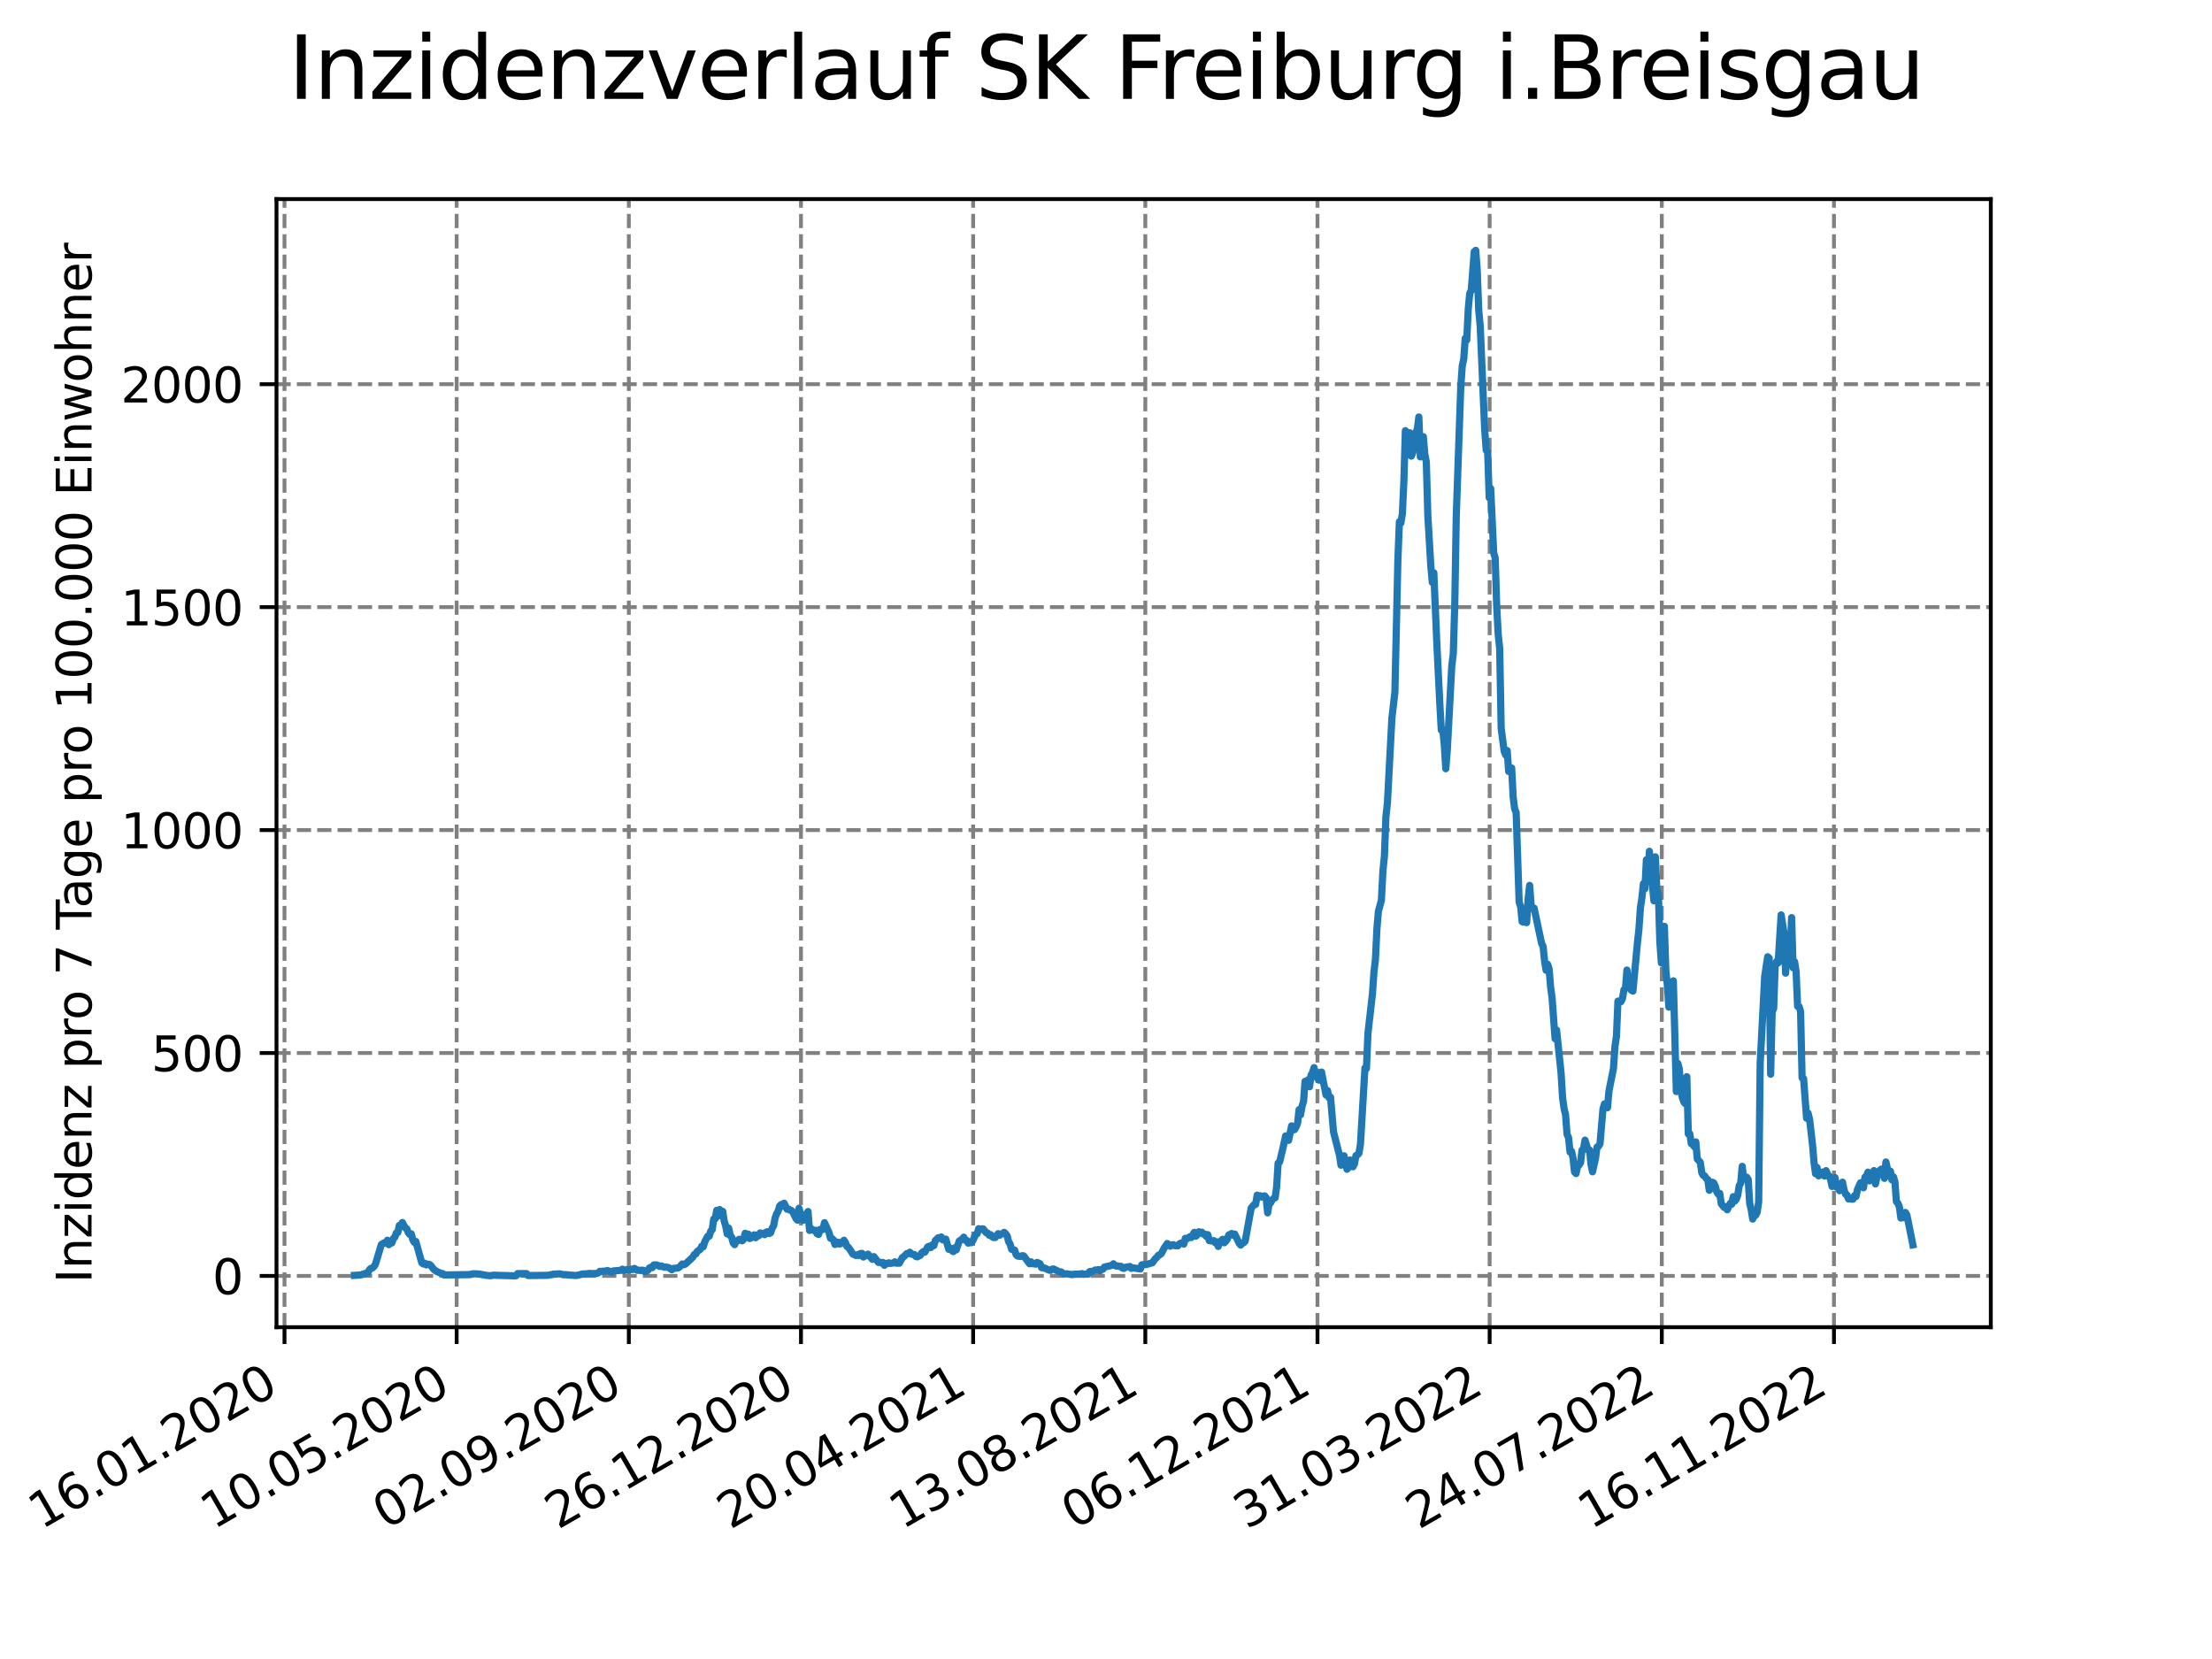 <?xml version="1.0" encoding="utf-8" standalone="no"?>
<!DOCTYPE svg PUBLIC "-//W3C//DTD SVG 1.1//EN"
  "http://www.w3.org/Graphics/SVG/1.1/DTD/svg11.dtd">
<svg xmlns:xlink="http://www.w3.org/1999/xlink" width="460.8pt" height="345.6pt" viewBox="0 0 460.8 345.6" xmlns="http://www.w3.org/2000/svg" version="1.1">
 <defs>
  <style type="text/css">*{stroke-linejoin: round; stroke-linecap: butt}</style>
 </defs>
 <g id="figure_1">
  <g id="patch_1">
   <path d="M 0 345.6 
L 460.8 345.6 
L 460.8 0 
L 0 0 
z
" style="fill: #ffffff"/>
  </g>
  <g id="axes_1">
   <g id="patch_2">
    <path d="M 57.6 276.48 
L 414.72 276.48 
L 414.72 41.472 
L 57.6 41.472 
z
" style="fill: #ffffff"/>
   </g>
   <g id="matplotlib.axis_1">
    <g id="xtick_1">
     <g id="line2d_1">
      <path d="M 59.266 276.48 
L 59.266 41.472 
" clip-path="url(#p985837715f)" style="fill: none; stroke-dasharray: 2.96,1.28; stroke-dashoffset: 0; stroke: #808080; stroke-width: 0.8"/>
     </g>
     <g id="line2d_2">
      <defs>
       <path id="mdbffb063f9" d="M 0 0 
L 0 3.5 
" style="stroke: #000000; stroke-width: 0.8"/>
      </defs>
      <g>
       <use xlink:href="#mdbffb063f9" x="59.266" y="276.48" style="stroke: #000000; stroke-width: 0.8"/>
      </g>
     </g>
     <g id="text_1">
      <!-- 16.01.2020 -->
      <g transform="translate(8.641 318.689) rotate(-30) scale(0.1 -0.1)">
       <defs>
        <path id="DejaVuSans-31" d="M 794 531 
L 1825 531 
L 1825 4091 
L 703 3866 
L 703 4441 
L 1819 4666 
L 2450 4666 
L 2450 531 
L 3481 531 
L 3481 0 
L 794 0 
L 794 531 
z
" transform="scale(0.016)"/>
        <path id="DejaVuSans-36" d="M 2113 2584 
Q 1688 2584 1439 2293 
Q 1191 2003 1191 1497 
Q 1191 994 1439 701 
Q 1688 409 2113 409 
Q 2538 409 2786 701 
Q 3034 994 3034 1497 
Q 3034 2003 2786 2293 
Q 2538 2584 2113 2584 
z
M 3366 4563 
L 3366 3988 
Q 3128 4100 2886 4159 
Q 2644 4219 2406 4219 
Q 1781 4219 1451 3797 
Q 1122 3375 1075 2522 
Q 1259 2794 1537 2939 
Q 1816 3084 2150 3084 
Q 2853 3084 3261 2657 
Q 3669 2231 3669 1497 
Q 3669 778 3244 343 
Q 2819 -91 2113 -91 
Q 1303 -91 875 529 
Q 447 1150 447 2328 
Q 447 3434 972 4092 
Q 1497 4750 2381 4750 
Q 2619 4750 2861 4703 
Q 3103 4656 3366 4563 
z
" transform="scale(0.016)"/>
        <path id="DejaVuSans-2e" d="M 684 794 
L 1344 794 
L 1344 0 
L 684 0 
L 684 794 
z
" transform="scale(0.016)"/>
        <path id="DejaVuSans-30" d="M 2034 4250 
Q 1547 4250 1301 3770 
Q 1056 3291 1056 2328 
Q 1056 1369 1301 889 
Q 1547 409 2034 409 
Q 2525 409 2770 889 
Q 3016 1369 3016 2328 
Q 3016 3291 2770 3770 
Q 2525 4250 2034 4250 
z
M 2034 4750 
Q 2819 4750 3233 4129 
Q 3647 3509 3647 2328 
Q 3647 1150 3233 529 
Q 2819 -91 2034 -91 
Q 1250 -91 836 529 
Q 422 1150 422 2328 
Q 422 3509 836 4129 
Q 1250 4750 2034 4750 
z
" transform="scale(0.016)"/>
        <path id="DejaVuSans-32" d="M 1228 531 
L 3431 531 
L 3431 0 
L 469 0 
L 469 531 
Q 828 903 1448 1529 
Q 2069 2156 2228 2338 
Q 2531 2678 2651 2914 
Q 2772 3150 2772 3378 
Q 2772 3750 2511 3984 
Q 2250 4219 1831 4219 
Q 1534 4219 1204 4116 
Q 875 4013 500 3803 
L 500 4441 
Q 881 4594 1212 4672 
Q 1544 4750 1819 4750 
Q 2544 4750 2975 4387 
Q 3406 4025 3406 3419 
Q 3406 3131 3298 2873 
Q 3191 2616 2906 2266 
Q 2828 2175 2409 1742 
Q 1991 1309 1228 531 
z
" transform="scale(0.016)"/>
       </defs>
       <use xlink:href="#DejaVuSans-31"/>
       <use xlink:href="#DejaVuSans-36" x="63.623"/>
       <use xlink:href="#DejaVuSans-2e" x="127.246"/>
       <use xlink:href="#DejaVuSans-30" x="159.033"/>
       <use xlink:href="#DejaVuSans-31" x="222.656"/>
       <use xlink:href="#DejaVuSans-2e" x="286.279"/>
       <use xlink:href="#DejaVuSans-32" x="318.066"/>
       <use xlink:href="#DejaVuSans-30" x="381.689"/>
       <use xlink:href="#DejaVuSans-32" x="445.312"/>
       <use xlink:href="#DejaVuSans-30" x="508.936"/>
      </g>
     </g>
    </g>
    <g id="xtick_2">
     <g id="line2d_3">
      <path d="M 95.131 276.48 
L 95.131 41.472 
" clip-path="url(#p985837715f)" style="fill: none; stroke-dasharray: 2.96,1.28; stroke-dashoffset: 0; stroke: #808080; stroke-width: 0.8"/>
     </g>
     <g id="line2d_4">
      <g>
       <use xlink:href="#mdbffb063f9" x="95.131" y="276.48" style="stroke: #000000; stroke-width: 0.8"/>
      </g>
     </g>
     <g id="text_2">
      <!-- 10.05.2020 -->
      <g transform="translate(44.505 318.689) rotate(-30) scale(0.1 -0.1)">
       <defs>
        <path id="DejaVuSans-35" d="M 691 4666 
L 3169 4666 
L 3169 4134 
L 1269 4134 
L 1269 2991 
Q 1406 3038 1543 3061 
Q 1681 3084 1819 3084 
Q 2600 3084 3056 2656 
Q 3513 2228 3513 1497 
Q 3513 744 3044 326 
Q 2575 -91 1722 -91 
Q 1428 -91 1123 -41 
Q 819 9 494 109 
L 494 744 
Q 775 591 1075 516 
Q 1375 441 1709 441 
Q 2250 441 2565 725 
Q 2881 1009 2881 1497 
Q 2881 1984 2565 2268 
Q 2250 2553 1709 2553 
Q 1456 2553 1204 2497 
Q 953 2441 691 2322 
L 691 4666 
z
" transform="scale(0.016)"/>
       </defs>
       <use xlink:href="#DejaVuSans-31"/>
       <use xlink:href="#DejaVuSans-30" x="63.623"/>
       <use xlink:href="#DejaVuSans-2e" x="127.246"/>
       <use xlink:href="#DejaVuSans-30" x="159.033"/>
       <use xlink:href="#DejaVuSans-35" x="222.656"/>
       <use xlink:href="#DejaVuSans-2e" x="286.279"/>
       <use xlink:href="#DejaVuSans-32" x="318.066"/>
       <use xlink:href="#DejaVuSans-30" x="381.689"/>
       <use xlink:href="#DejaVuSans-32" x="445.312"/>
       <use xlink:href="#DejaVuSans-30" x="508.936"/>
      </g>
     </g>
    </g>
    <g id="xtick_3">
     <g id="line2d_5">
      <path d="M 130.996 276.48 
L 130.996 41.472 
" clip-path="url(#p985837715f)" style="fill: none; stroke-dasharray: 2.96,1.28; stroke-dashoffset: 0; stroke: #808080; stroke-width: 0.8"/>
     </g>
     <g id="line2d_6">
      <g>
       <use xlink:href="#mdbffb063f9" x="130.996" y="276.48" style="stroke: #000000; stroke-width: 0.8"/>
      </g>
     </g>
     <g id="text_3">
      <!-- 02.09.2020 -->
      <g transform="translate(80.37 318.689) rotate(-30) scale(0.1 -0.1)">
       <defs>
        <path id="DejaVuSans-39" d="M 703 97 
L 703 672 
Q 941 559 1184 500 
Q 1428 441 1663 441 
Q 2288 441 2617 861 
Q 2947 1281 2994 2138 
Q 2813 1869 2534 1725 
Q 2256 1581 1919 1581 
Q 1219 1581 811 2004 
Q 403 2428 403 3163 
Q 403 3881 828 4315 
Q 1253 4750 1959 4750 
Q 2769 4750 3195 4129 
Q 3622 3509 3622 2328 
Q 3622 1225 3098 567 
Q 2575 -91 1691 -91 
Q 1453 -91 1209 -44 
Q 966 3 703 97 
z
M 1959 2075 
Q 2384 2075 2632 2365 
Q 2881 2656 2881 3163 
Q 2881 3666 2632 3958 
Q 2384 4250 1959 4250 
Q 1534 4250 1286 3958 
Q 1038 3666 1038 3163 
Q 1038 2656 1286 2365 
Q 1534 2075 1959 2075 
z
" transform="scale(0.016)"/>
       </defs>
       <use xlink:href="#DejaVuSans-30"/>
       <use xlink:href="#DejaVuSans-32" x="63.623"/>
       <use xlink:href="#DejaVuSans-2e" x="127.246"/>
       <use xlink:href="#DejaVuSans-30" x="159.033"/>
       <use xlink:href="#DejaVuSans-39" x="222.656"/>
       <use xlink:href="#DejaVuSans-2e" x="286.279"/>
       <use xlink:href="#DejaVuSans-32" x="318.066"/>
       <use xlink:href="#DejaVuSans-30" x="381.689"/>
       <use xlink:href="#DejaVuSans-32" x="445.312"/>
       <use xlink:href="#DejaVuSans-30" x="508.936"/>
      </g>
     </g>
    </g>
    <g id="xtick_4">
     <g id="line2d_7">
      <path d="M 166.86 276.48 
L 166.86 41.472 
" clip-path="url(#p985837715f)" style="fill: none; stroke-dasharray: 2.96,1.28; stroke-dashoffset: 0; stroke: #808080; stroke-width: 0.8"/>
     </g>
     <g id="line2d_8">
      <g>
       <use xlink:href="#mdbffb063f9" x="166.86" y="276.48" style="stroke: #000000; stroke-width: 0.8"/>
      </g>
     </g>
     <g id="text_4">
      <!-- 26.12.2020 -->
      <g transform="translate(116.235 318.689) rotate(-30) scale(0.1 -0.1)">
       <use xlink:href="#DejaVuSans-32"/>
       <use xlink:href="#DejaVuSans-36" x="63.623"/>
       <use xlink:href="#DejaVuSans-2e" x="127.246"/>
       <use xlink:href="#DejaVuSans-31" x="159.033"/>
       <use xlink:href="#DejaVuSans-32" x="222.656"/>
       <use xlink:href="#DejaVuSans-2e" x="286.279"/>
       <use xlink:href="#DejaVuSans-32" x="318.066"/>
       <use xlink:href="#DejaVuSans-30" x="381.689"/>
       <use xlink:href="#DejaVuSans-32" x="445.312"/>
       <use xlink:href="#DejaVuSans-30" x="508.936"/>
      </g>
     </g>
    </g>
    <g id="xtick_5">
     <g id="line2d_9">
      <path d="M 202.725 276.48 
L 202.725 41.472 
" clip-path="url(#p985837715f)" style="fill: none; stroke-dasharray: 2.96,1.28; stroke-dashoffset: 0; stroke: #808080; stroke-width: 0.8"/>
     </g>
     <g id="line2d_10">
      <g>
       <use xlink:href="#mdbffb063f9" x="202.725" y="276.48" style="stroke: #000000; stroke-width: 0.8"/>
      </g>
     </g>
     <g id="text_5">
      <!-- 20.04.2021 -->
      <g transform="translate(152.1 318.689) rotate(-30) scale(0.1 -0.1)">
       <defs>
        <path id="DejaVuSans-34" d="M 2419 4116 
L 825 1625 
L 2419 1625 
L 2419 4116 
z
M 2253 4666 
L 3047 4666 
L 3047 1625 
L 3713 1625 
L 3713 1100 
L 3047 1100 
L 3047 0 
L 2419 0 
L 2419 1100 
L 313 1100 
L 313 1709 
L 2253 4666 
z
" transform="scale(0.016)"/>
       </defs>
       <use xlink:href="#DejaVuSans-32"/>
       <use xlink:href="#DejaVuSans-30" x="63.623"/>
       <use xlink:href="#DejaVuSans-2e" x="127.246"/>
       <use xlink:href="#DejaVuSans-30" x="159.033"/>
       <use xlink:href="#DejaVuSans-34" x="222.656"/>
       <use xlink:href="#DejaVuSans-2e" x="286.279"/>
       <use xlink:href="#DejaVuSans-32" x="318.066"/>
       <use xlink:href="#DejaVuSans-30" x="381.689"/>
       <use xlink:href="#DejaVuSans-32" x="445.312"/>
       <use xlink:href="#DejaVuSans-31" x="508.936"/>
      </g>
     </g>
    </g>
    <g id="xtick_6">
     <g id="line2d_11">
      <path d="M 238.59 276.48 
L 238.59 41.472 
" clip-path="url(#p985837715f)" style="fill: none; stroke-dasharray: 2.96,1.28; stroke-dashoffset: 0; stroke: #808080; stroke-width: 0.8"/>
     </g>
     <g id="line2d_12">
      <g>
       <use xlink:href="#mdbffb063f9" x="238.59" y="276.48" style="stroke: #000000; stroke-width: 0.8"/>
      </g>
     </g>
     <g id="text_6">
      <!-- 13.08.2021 -->
      <g transform="translate(187.965 318.689) rotate(-30) scale(0.1 -0.1)">
       <defs>
        <path id="DejaVuSans-33" d="M 2597 2516 
Q 3050 2419 3304 2112 
Q 3559 1806 3559 1356 
Q 3559 666 3084 287 
Q 2609 -91 1734 -91 
Q 1441 -91 1130 -33 
Q 819 25 488 141 
L 488 750 
Q 750 597 1062 519 
Q 1375 441 1716 441 
Q 2309 441 2620 675 
Q 2931 909 2931 1356 
Q 2931 1769 2642 2001 
Q 2353 2234 1838 2234 
L 1294 2234 
L 1294 2753 
L 1863 2753 
Q 2328 2753 2575 2939 
Q 2822 3125 2822 3475 
Q 2822 3834 2567 4026 
Q 2313 4219 1838 4219 
Q 1578 4219 1281 4162 
Q 984 4106 628 3988 
L 628 4550 
Q 988 4650 1302 4700 
Q 1616 4750 1894 4750 
Q 2613 4750 3031 4423 
Q 3450 4097 3450 3541 
Q 3450 3153 3228 2886 
Q 3006 2619 2597 2516 
z
" transform="scale(0.016)"/>
        <path id="DejaVuSans-38" d="M 2034 2216 
Q 1584 2216 1326 1975 
Q 1069 1734 1069 1313 
Q 1069 891 1326 650 
Q 1584 409 2034 409 
Q 2484 409 2743 651 
Q 3003 894 3003 1313 
Q 3003 1734 2745 1975 
Q 2488 2216 2034 2216 
z
M 1403 2484 
Q 997 2584 770 2862 
Q 544 3141 544 3541 
Q 544 4100 942 4425 
Q 1341 4750 2034 4750 
Q 2731 4750 3128 4425 
Q 3525 4100 3525 3541 
Q 3525 3141 3298 2862 
Q 3072 2584 2669 2484 
Q 3125 2378 3379 2068 
Q 3634 1759 3634 1313 
Q 3634 634 3220 271 
Q 2806 -91 2034 -91 
Q 1263 -91 848 271 
Q 434 634 434 1313 
Q 434 1759 690 2068 
Q 947 2378 1403 2484 
z
M 1172 3481 
Q 1172 3119 1398 2916 
Q 1625 2713 2034 2713 
Q 2441 2713 2670 2916 
Q 2900 3119 2900 3481 
Q 2900 3844 2670 4047 
Q 2441 4250 2034 4250 
Q 1625 4250 1398 4047 
Q 1172 3844 1172 3481 
z
" transform="scale(0.016)"/>
       </defs>
       <use xlink:href="#DejaVuSans-31"/>
       <use xlink:href="#DejaVuSans-33" x="63.623"/>
       <use xlink:href="#DejaVuSans-2e" x="127.246"/>
       <use xlink:href="#DejaVuSans-30" x="159.033"/>
       <use xlink:href="#DejaVuSans-38" x="222.656"/>
       <use xlink:href="#DejaVuSans-2e" x="286.279"/>
       <use xlink:href="#DejaVuSans-32" x="318.066"/>
       <use xlink:href="#DejaVuSans-30" x="381.689"/>
       <use xlink:href="#DejaVuSans-32" x="445.312"/>
       <use xlink:href="#DejaVuSans-31" x="508.936"/>
      </g>
     </g>
    </g>
    <g id="xtick_7">
     <g id="line2d_13">
      <path d="M 274.455 276.48 
L 274.455 41.472 
" clip-path="url(#p985837715f)" style="fill: none; stroke-dasharray: 2.96,1.28; stroke-dashoffset: 0; stroke: #808080; stroke-width: 0.8"/>
     </g>
     <g id="line2d_14">
      <g>
       <use xlink:href="#mdbffb063f9" x="274.455" y="276.48" style="stroke: #000000; stroke-width: 0.8"/>
      </g>
     </g>
     <g id="text_7">
      <!-- 06.12.2021 -->
      <g transform="translate(223.83 318.689) rotate(-30) scale(0.1 -0.1)">
       <use xlink:href="#DejaVuSans-30"/>
       <use xlink:href="#DejaVuSans-36" x="63.623"/>
       <use xlink:href="#DejaVuSans-2e" x="127.246"/>
       <use xlink:href="#DejaVuSans-31" x="159.033"/>
       <use xlink:href="#DejaVuSans-32" x="222.656"/>
       <use xlink:href="#DejaVuSans-2e" x="286.279"/>
       <use xlink:href="#DejaVuSans-32" x="318.066"/>
       <use xlink:href="#DejaVuSans-30" x="381.689"/>
       <use xlink:href="#DejaVuSans-32" x="445.312"/>
       <use xlink:href="#DejaVuSans-31" x="508.936"/>
      </g>
     </g>
    </g>
    <g id="xtick_8">
     <g id="line2d_15">
      <path d="M 310.32 276.48 
L 310.32 41.472 
" clip-path="url(#p985837715f)" style="fill: none; stroke-dasharray: 2.96,1.28; stroke-dashoffset: 0; stroke: #808080; stroke-width: 0.8"/>
     </g>
     <g id="line2d_16">
      <g>
       <use xlink:href="#mdbffb063f9" x="310.32" y="276.48" style="stroke: #000000; stroke-width: 0.8"/>
      </g>
     </g>
     <g id="text_8">
      <!-- 31.03.2022 -->
      <g transform="translate(259.694 318.689) rotate(-30) scale(0.1 -0.1)">
       <use xlink:href="#DejaVuSans-33"/>
       <use xlink:href="#DejaVuSans-31" x="63.623"/>
       <use xlink:href="#DejaVuSans-2e" x="127.246"/>
       <use xlink:href="#DejaVuSans-30" x="159.033"/>
       <use xlink:href="#DejaVuSans-33" x="222.656"/>
       <use xlink:href="#DejaVuSans-2e" x="286.279"/>
       <use xlink:href="#DejaVuSans-32" x="318.066"/>
       <use xlink:href="#DejaVuSans-30" x="381.689"/>
       <use xlink:href="#DejaVuSans-32" x="445.312"/>
       <use xlink:href="#DejaVuSans-32" x="508.936"/>
      </g>
     </g>
    </g>
    <g id="xtick_9">
     <g id="line2d_17">
      <path d="M 346.184 276.48 
L 346.184 41.472 
" clip-path="url(#p985837715f)" style="fill: none; stroke-dasharray: 2.96,1.28; stroke-dashoffset: 0; stroke: #808080; stroke-width: 0.8"/>
     </g>
     <g id="line2d_18">
      <g>
       <use xlink:href="#mdbffb063f9" x="346.184" y="276.48" style="stroke: #000000; stroke-width: 0.8"/>
      </g>
     </g>
     <g id="text_9">
      <!-- 24.07.2022 -->
      <g transform="translate(295.559 318.689) rotate(-30) scale(0.1 -0.1)">
       <defs>
        <path id="DejaVuSans-37" d="M 525 4666 
L 3525 4666 
L 3525 4397 
L 1831 0 
L 1172 0 
L 2766 4134 
L 525 4134 
L 525 4666 
z
" transform="scale(0.016)"/>
       </defs>
       <use xlink:href="#DejaVuSans-32"/>
       <use xlink:href="#DejaVuSans-34" x="63.623"/>
       <use xlink:href="#DejaVuSans-2e" x="127.246"/>
       <use xlink:href="#DejaVuSans-30" x="159.033"/>
       <use xlink:href="#DejaVuSans-37" x="222.656"/>
       <use xlink:href="#DejaVuSans-2e" x="286.279"/>
       <use xlink:href="#DejaVuSans-32" x="318.066"/>
       <use xlink:href="#DejaVuSans-30" x="381.689"/>
       <use xlink:href="#DejaVuSans-32" x="445.312"/>
       <use xlink:href="#DejaVuSans-32" x="508.936"/>
      </g>
     </g>
    </g>
    <g id="xtick_10">
     <g id="line2d_19">
      <path d="M 382.049 276.48 
L 382.049 41.472 
" clip-path="url(#p985837715f)" style="fill: none; stroke-dasharray: 2.96,1.28; stroke-dashoffset: 0; stroke: #808080; stroke-width: 0.8"/>
     </g>
     <g id="line2d_20">
      <g>
       <use xlink:href="#mdbffb063f9" x="382.049" y="276.48" style="stroke: #000000; stroke-width: 0.8"/>
      </g>
     </g>
     <g id="text_10">
      <!-- 16.11.2022 -->
      <g transform="translate(331.424 318.689) rotate(-30) scale(0.1 -0.1)">
       <use xlink:href="#DejaVuSans-31"/>
       <use xlink:href="#DejaVuSans-36" x="63.623"/>
       <use xlink:href="#DejaVuSans-2e" x="127.246"/>
       <use xlink:href="#DejaVuSans-31" x="159.033"/>
       <use xlink:href="#DejaVuSans-31" x="222.656"/>
       <use xlink:href="#DejaVuSans-2e" x="286.279"/>
       <use xlink:href="#DejaVuSans-32" x="318.066"/>
       <use xlink:href="#DejaVuSans-30" x="381.689"/>
       <use xlink:href="#DejaVuSans-32" x="445.312"/>
       <use xlink:href="#DejaVuSans-32" x="508.936"/>
      </g>
     </g>
    </g>
   </g>
   <g id="matplotlib.axis_2">
    <g id="ytick_1">
     <g id="line2d_21">
      <path d="M 57.6 265.798 
L 414.72 265.798 
" clip-path="url(#p985837715f)" style="fill: none; stroke-dasharray: 2.96,1.28; stroke-dashoffset: 0; stroke: #808080; stroke-width: 0.8"/>
     </g>
     <g id="line2d_22">
      <defs>
       <path id="m209ff4eefb" d="M 0 0 
L -3.5 0 
" style="stroke: #000000; stroke-width: 0.8"/>
      </defs>
      <g>
       <use xlink:href="#m209ff4eefb" x="57.6" y="265.798" style="stroke: #000000; stroke-width: 0.8"/>
      </g>
     </g>
     <g id="text_11">
      <!-- 0 -->
      <g transform="translate(44.237 269.597) scale(0.1 -0.1)">
       <use xlink:href="#DejaVuSans-30"/>
      </g>
     </g>
    </g>
    <g id="ytick_2">
     <g id="line2d_23">
      <path d="M 57.6 219.358 
L 414.72 219.358 
" clip-path="url(#p985837715f)" style="fill: none; stroke-dasharray: 2.96,1.28; stroke-dashoffset: 0; stroke: #808080; stroke-width: 0.8"/>
     </g>
     <g id="line2d_24">
      <g>
       <use xlink:href="#m209ff4eefb" x="57.6" y="219.358" style="stroke: #000000; stroke-width: 0.8"/>
      </g>
     </g>
     <g id="text_12">
      <!-- 500 -->
      <g transform="translate(31.512 223.157) scale(0.1 -0.1)">
       <use xlink:href="#DejaVuSans-35"/>
       <use xlink:href="#DejaVuSans-30" x="63.623"/>
       <use xlink:href="#DejaVuSans-30" x="127.246"/>
      </g>
     </g>
    </g>
    <g id="ytick_3">
     <g id="line2d_25">
      <path d="M 57.6 172.918 
L 414.72 172.918 
" clip-path="url(#p985837715f)" style="fill: none; stroke-dasharray: 2.96,1.28; stroke-dashoffset: 0; stroke: #808080; stroke-width: 0.8"/>
     </g>
     <g id="line2d_26">
      <g>
       <use xlink:href="#m209ff4eefb" x="57.6" y="172.918" style="stroke: #000000; stroke-width: 0.8"/>
      </g>
     </g>
     <g id="text_13">
      <!-- 1000 -->
      <g transform="translate(25.15 176.717) scale(0.1 -0.1)">
       <use xlink:href="#DejaVuSans-31"/>
       <use xlink:href="#DejaVuSans-30" x="63.623"/>
       <use xlink:href="#DejaVuSans-30" x="127.246"/>
       <use xlink:href="#DejaVuSans-30" x="190.869"/>
      </g>
     </g>
    </g>
    <g id="ytick_4">
     <g id="line2d_27">
      <path d="M 57.6 126.479 
L 414.72 126.479 
" clip-path="url(#p985837715f)" style="fill: none; stroke-dasharray: 2.96,1.28; stroke-dashoffset: 0; stroke: #808080; stroke-width: 0.8"/>
     </g>
     <g id="line2d_28">
      <g>
       <use xlink:href="#m209ff4eefb" x="57.6" y="126.479" style="stroke: #000000; stroke-width: 0.8"/>
      </g>
     </g>
     <g id="text_14">
      <!-- 1500 -->
      <g transform="translate(25.15 130.278) scale(0.1 -0.1)">
       <use xlink:href="#DejaVuSans-31"/>
       <use xlink:href="#DejaVuSans-35" x="63.623"/>
       <use xlink:href="#DejaVuSans-30" x="127.246"/>
       <use xlink:href="#DejaVuSans-30" x="190.869"/>
      </g>
     </g>
    </g>
    <g id="ytick_5">
     <g id="line2d_29">
      <path d="M 57.6 80.039 
L 414.72 80.039 
" clip-path="url(#p985837715f)" style="fill: none; stroke-dasharray: 2.96,1.28; stroke-dashoffset: 0; stroke: #808080; stroke-width: 0.8"/>
     </g>
     <g id="line2d_30">
      <g>
       <use xlink:href="#m209ff4eefb" x="57.6" y="80.039" style="stroke: #000000; stroke-width: 0.8"/>
      </g>
     </g>
     <g id="text_15">
      <!-- 2000 -->
      <g transform="translate(25.15 83.838) scale(0.1 -0.1)">
       <use xlink:href="#DejaVuSans-32"/>
       <use xlink:href="#DejaVuSans-30" x="63.623"/>
       <use xlink:href="#DejaVuSans-30" x="127.246"/>
       <use xlink:href="#DejaVuSans-30" x="190.869"/>
      </g>
     </g>
    </g>
    <g id="text_16">
     <!-- Inzidenz pro 7 Tage pro 100.000 Einwohner -->
     <g transform="translate(19.07 267.301) rotate(-90) scale(0.1 -0.1)">
      <defs>
       <path id="DejaVuSans-49" d="M 628 4666 
L 1259 4666 
L 1259 0 
L 628 0 
L 628 4666 
z
" transform="scale(0.016)"/>
       <path id="DejaVuSans-6e" d="M 3513 2113 
L 3513 0 
L 2938 0 
L 2938 2094 
Q 2938 2591 2744 2837 
Q 2550 3084 2163 3084 
Q 1697 3084 1428 2787 
Q 1159 2491 1159 1978 
L 1159 0 
L 581 0 
L 581 3500 
L 1159 3500 
L 1159 2956 
Q 1366 3272 1645 3428 
Q 1925 3584 2291 3584 
Q 2894 3584 3203 3211 
Q 3513 2838 3513 2113 
z
" transform="scale(0.016)"/>
       <path id="DejaVuSans-7a" d="M 353 3500 
L 3084 3500 
L 3084 2975 
L 922 459 
L 3084 459 
L 3084 0 
L 275 0 
L 275 525 
L 2438 3041 
L 353 3041 
L 353 3500 
z
" transform="scale(0.016)"/>
       <path id="DejaVuSans-69" d="M 603 3500 
L 1178 3500 
L 1178 0 
L 603 0 
L 603 3500 
z
M 603 4863 
L 1178 4863 
L 1178 4134 
L 603 4134 
L 603 4863 
z
" transform="scale(0.016)"/>
       <path id="DejaVuSans-64" d="M 2906 2969 
L 2906 4863 
L 3481 4863 
L 3481 0 
L 2906 0 
L 2906 525 
Q 2725 213 2448 61 
Q 2172 -91 1784 -91 
Q 1150 -91 751 415 
Q 353 922 353 1747 
Q 353 2572 751 3078 
Q 1150 3584 1784 3584 
Q 2172 3584 2448 3432 
Q 2725 3281 2906 2969 
z
M 947 1747 
Q 947 1113 1208 752 
Q 1469 391 1925 391 
Q 2381 391 2643 752 
Q 2906 1113 2906 1747 
Q 2906 2381 2643 2742 
Q 2381 3103 1925 3103 
Q 1469 3103 1208 2742 
Q 947 2381 947 1747 
z
" transform="scale(0.016)"/>
       <path id="DejaVuSans-65" d="M 3597 1894 
L 3597 1613 
L 953 1613 
Q 991 1019 1311 708 
Q 1631 397 2203 397 
Q 2534 397 2845 478 
Q 3156 559 3463 722 
L 3463 178 
Q 3153 47 2828 -22 
Q 2503 -91 2169 -91 
Q 1331 -91 842 396 
Q 353 884 353 1716 
Q 353 2575 817 3079 
Q 1281 3584 2069 3584 
Q 2775 3584 3186 3129 
Q 3597 2675 3597 1894 
z
M 3022 2063 
Q 3016 2534 2758 2815 
Q 2500 3097 2075 3097 
Q 1594 3097 1305 2825 
Q 1016 2553 972 2059 
L 3022 2063 
z
" transform="scale(0.016)"/>
       <path id="DejaVuSans-20" transform="scale(0.016)"/>
       <path id="DejaVuSans-70" d="M 1159 525 
L 1159 -1331 
L 581 -1331 
L 581 3500 
L 1159 3500 
L 1159 2969 
Q 1341 3281 1617 3432 
Q 1894 3584 2278 3584 
Q 2916 3584 3314 3078 
Q 3713 2572 3713 1747 
Q 3713 922 3314 415 
Q 2916 -91 2278 -91 
Q 1894 -91 1617 61 
Q 1341 213 1159 525 
z
M 3116 1747 
Q 3116 2381 2855 2742 
Q 2594 3103 2138 3103 
Q 1681 3103 1420 2742 
Q 1159 2381 1159 1747 
Q 1159 1113 1420 752 
Q 1681 391 2138 391 
Q 2594 391 2855 752 
Q 3116 1113 3116 1747 
z
" transform="scale(0.016)"/>
       <path id="DejaVuSans-72" d="M 2631 2963 
Q 2534 3019 2420 3045 
Q 2306 3072 2169 3072 
Q 1681 3072 1420 2755 
Q 1159 2438 1159 1844 
L 1159 0 
L 581 0 
L 581 3500 
L 1159 3500 
L 1159 2956 
Q 1341 3275 1631 3429 
Q 1922 3584 2338 3584 
Q 2397 3584 2469 3576 
Q 2541 3569 2628 3553 
L 2631 2963 
z
" transform="scale(0.016)"/>
       <path id="DejaVuSans-6f" d="M 1959 3097 
Q 1497 3097 1228 2736 
Q 959 2375 959 1747 
Q 959 1119 1226 758 
Q 1494 397 1959 397 
Q 2419 397 2687 759 
Q 2956 1122 2956 1747 
Q 2956 2369 2687 2733 
Q 2419 3097 1959 3097 
z
M 1959 3584 
Q 2709 3584 3137 3096 
Q 3566 2609 3566 1747 
Q 3566 888 3137 398 
Q 2709 -91 1959 -91 
Q 1206 -91 779 398 
Q 353 888 353 1747 
Q 353 2609 779 3096 
Q 1206 3584 1959 3584 
z
" transform="scale(0.016)"/>
       <path id="DejaVuSans-54" d="M -19 4666 
L 3928 4666 
L 3928 4134 
L 2272 4134 
L 2272 0 
L 1638 0 
L 1638 4134 
L -19 4134 
L -19 4666 
z
" transform="scale(0.016)"/>
       <path id="DejaVuSans-61" d="M 2194 1759 
Q 1497 1759 1228 1600 
Q 959 1441 959 1056 
Q 959 750 1161 570 
Q 1363 391 1709 391 
Q 2188 391 2477 730 
Q 2766 1069 2766 1631 
L 2766 1759 
L 2194 1759 
z
M 3341 1997 
L 3341 0 
L 2766 0 
L 2766 531 
Q 2569 213 2275 61 
Q 1981 -91 1556 -91 
Q 1019 -91 701 211 
Q 384 513 384 1019 
Q 384 1609 779 1909 
Q 1175 2209 1959 2209 
L 2766 2209 
L 2766 2266 
Q 2766 2663 2505 2880 
Q 2244 3097 1772 3097 
Q 1472 3097 1187 3025 
Q 903 2953 641 2809 
L 641 3341 
Q 956 3463 1253 3523 
Q 1550 3584 1831 3584 
Q 2591 3584 2966 3190 
Q 3341 2797 3341 1997 
z
" transform="scale(0.016)"/>
       <path id="DejaVuSans-67" d="M 2906 1791 
Q 2906 2416 2648 2759 
Q 2391 3103 1925 3103 
Q 1463 3103 1205 2759 
Q 947 2416 947 1791 
Q 947 1169 1205 825 
Q 1463 481 1925 481 
Q 2391 481 2648 825 
Q 2906 1169 2906 1791 
z
M 3481 434 
Q 3481 -459 3084 -895 
Q 2688 -1331 1869 -1331 
Q 1566 -1331 1297 -1286 
Q 1028 -1241 775 -1147 
L 775 -588 
Q 1028 -725 1275 -790 
Q 1522 -856 1778 -856 
Q 2344 -856 2625 -561 
Q 2906 -266 2906 331 
L 2906 616 
Q 2728 306 2450 153 
Q 2172 0 1784 0 
Q 1141 0 747 490 
Q 353 981 353 1791 
Q 353 2603 747 3093 
Q 1141 3584 1784 3584 
Q 2172 3584 2450 3431 
Q 2728 3278 2906 2969 
L 2906 3500 
L 3481 3500 
L 3481 434 
z
" transform="scale(0.016)"/>
       <path id="DejaVuSans-45" d="M 628 4666 
L 3578 4666 
L 3578 4134 
L 1259 4134 
L 1259 2753 
L 3481 2753 
L 3481 2222 
L 1259 2222 
L 1259 531 
L 3634 531 
L 3634 0 
L 628 0 
L 628 4666 
z
" transform="scale(0.016)"/>
       <path id="DejaVuSans-77" d="M 269 3500 
L 844 3500 
L 1563 769 
L 2278 3500 
L 2956 3500 
L 3675 769 
L 4391 3500 
L 4966 3500 
L 4050 0 
L 3372 0 
L 2619 2869 
L 1863 0 
L 1184 0 
L 269 3500 
z
" transform="scale(0.016)"/>
       <path id="DejaVuSans-68" d="M 3513 2113 
L 3513 0 
L 2938 0 
L 2938 2094 
Q 2938 2591 2744 2837 
Q 2550 3084 2163 3084 
Q 1697 3084 1428 2787 
Q 1159 2491 1159 1978 
L 1159 0 
L 581 0 
L 581 4863 
L 1159 4863 
L 1159 2956 
Q 1366 3272 1645 3428 
Q 1925 3584 2291 3584 
Q 2894 3584 3203 3211 
Q 3513 2838 3513 2113 
z
" transform="scale(0.016)"/>
      </defs>
      <use xlink:href="#DejaVuSans-49"/>
      <use xlink:href="#DejaVuSans-6e" x="29.492"/>
      <use xlink:href="#DejaVuSans-7a" x="92.871"/>
      <use xlink:href="#DejaVuSans-69" x="145.361"/>
      <use xlink:href="#DejaVuSans-64" x="173.145"/>
      <use xlink:href="#DejaVuSans-65" x="236.621"/>
      <use xlink:href="#DejaVuSans-6e" x="298.145"/>
      <use xlink:href="#DejaVuSans-7a" x="361.523"/>
      <use xlink:href="#DejaVuSans-20" x="414.014"/>
      <use xlink:href="#DejaVuSans-70" x="445.801"/>
      <use xlink:href="#DejaVuSans-72" x="509.277"/>
      <use xlink:href="#DejaVuSans-6f" x="548.141"/>
      <use xlink:href="#DejaVuSans-20" x="609.322"/>
      <use xlink:href="#DejaVuSans-37" x="641.109"/>
      <use xlink:href="#DejaVuSans-20" x="704.732"/>
      <use xlink:href="#DejaVuSans-54" x="736.52"/>
      <use xlink:href="#DejaVuSans-61" x="781.104"/>
      <use xlink:href="#DejaVuSans-67" x="842.383"/>
      <use xlink:href="#DejaVuSans-65" x="905.859"/>
      <use xlink:href="#DejaVuSans-20" x="967.383"/>
      <use xlink:href="#DejaVuSans-70" x="999.17"/>
      <use xlink:href="#DejaVuSans-72" x="1062.646"/>
      <use xlink:href="#DejaVuSans-6f" x="1101.51"/>
      <use xlink:href="#DejaVuSans-20" x="1162.691"/>
      <use xlink:href="#DejaVuSans-31" x="1194.479"/>
      <use xlink:href="#DejaVuSans-30" x="1258.102"/>
      <use xlink:href="#DejaVuSans-30" x="1321.725"/>
      <use xlink:href="#DejaVuSans-2e" x="1385.348"/>
      <use xlink:href="#DejaVuSans-30" x="1417.135"/>
      <use xlink:href="#DejaVuSans-30" x="1480.758"/>
      <use xlink:href="#DejaVuSans-30" x="1544.381"/>
      <use xlink:href="#DejaVuSans-20" x="1608.004"/>
      <use xlink:href="#DejaVuSans-45" x="1639.791"/>
      <use xlink:href="#DejaVuSans-69" x="1702.975"/>
      <use xlink:href="#DejaVuSans-6e" x="1730.758"/>
      <use xlink:href="#DejaVuSans-77" x="1794.137"/>
      <use xlink:href="#DejaVuSans-6f" x="1875.924"/>
      <use xlink:href="#DejaVuSans-68" x="1937.105"/>
      <use xlink:href="#DejaVuSans-6e" x="2000.484"/>
      <use xlink:href="#DejaVuSans-65" x="2063.863"/>
      <use xlink:href="#DejaVuSans-72" x="2125.387"/>
     </g>
    </g>
   </g>
   <g id="line2d_31">
    <path d="M 73.833 265.677 
L 75.08 265.597 
L 76.64 265.115 
L 76.951 264.512 
L 77.263 264.231 
L 77.575 264.151 
L 77.887 263.869 
L 78.199 263.387 
L 79.446 259.25 
L 80.07 258.888 
L 80.382 259.008 
L 80.694 258.366 
L 81.006 259.29 
L 81.318 258.687 
L 81.629 258.928 
L 81.941 258.004 
L 82.253 257.723 
L 82.565 256.839 
L 82.877 256.759 
L 83.189 255.272 
L 83.501 255.272 
L 83.813 254.67 
L 84.436 255.795 
L 84.748 255.995 
L 85.06 256.799 
L 85.372 257.16 
L 85.684 257.04 
L 85.996 258.285 
L 86.307 258.808 
L 86.619 258.607 
L 87.867 263.066 
L 88.179 263.307 
L 88.491 263.146 
L 88.802 263.508 
L 89.114 263.347 
L 89.426 263.387 
L 89.738 263.628 
L 90.362 264.432 
L 90.985 264.874 
L 91.921 265.276 
L 92.233 265.316 
L 92.545 265.597 
L 97.847 265.517 
L 98.47 265.356 
L 99.094 265.356 
L 100.03 265.436 
L 101.277 265.677 
L 102.213 265.758 
L 102.836 265.637 
L 103.772 265.677 
L 106.579 265.758 
L 107.203 265.798 
L 107.514 265.758 
L 107.826 265.316 
L 109.698 265.316 
L 110.009 265.717 
L 114.064 265.677 
L 115.311 265.436 
L 116.559 265.356 
L 117.494 265.557 
L 117.806 265.517 
L 118.43 265.597 
L 119.989 265.717 
L 120.925 265.517 
L 121.237 265.396 
L 122.172 265.356 
L 122.796 265.276 
L 123.732 265.316 
L 124.355 265.276 
L 124.667 265.155 
L 124.979 264.834 
L 125.291 264.874 
L 125.603 264.793 
L 125.915 264.834 
L 126.538 264.673 
L 127.474 264.994 
L 127.786 264.753 
L 129.345 264.633 
L 129.657 264.392 
L 129.969 264.713 
L 130.593 264.472 
L 131.216 264.552 
L 131.528 264.392 
L 131.84 264.472 
L 132.152 264.231 
L 132.776 264.633 
L 133.088 264.593 
L 133.4 264.673 
L 133.711 264.593 
L 134.023 264.633 
L 134.335 264.914 
L 134.647 264.834 
L 134.959 264.633 
L 135.271 264.151 
L 135.583 263.99 
L 135.894 264.07 
L 136.206 263.508 
L 136.83 263.508 
L 137.454 263.829 
L 137.766 263.709 
L 138.389 263.99 
L 138.701 263.95 
L 139.325 264.07 
L 139.949 264.512 
L 140.261 264.231 
L 141.196 264.151 
L 141.508 263.99 
L 142.132 263.307 
L 142.444 263.468 
L 142.756 263.347 
L 144.315 261.901 
L 144.627 261.339 
L 144.939 261.218 
L 145.25 260.696 
L 145.874 260.254 
L 146.186 259.611 
L 146.498 259.732 
L 146.81 258.687 
L 147.434 257.522 
L 147.745 257.522 
L 148.057 256.478 
L 148.369 256.156 
L 148.681 253.947 
L 148.993 253.906 
L 149.305 252.139 
L 149.617 253.304 
L 149.929 251.978 
L 150.24 252.902 
L 150.552 252.34 
L 150.864 254.388 
L 151.176 255.393 
L 151.488 257.04 
L 151.8 255.835 
L 152.112 257.361 
L 152.423 257.723 
L 152.735 258.928 
L 153.047 259.29 
L 153.359 258.486 
L 153.671 258.486 
L 153.983 258.165 
L 154.295 258.245 
L 154.607 258.486 
L 154.918 258.165 
L 155.23 256.919 
L 155.542 257.241 
L 155.854 257.08 
L 156.166 258.004 
L 156.478 257.843 
L 156.79 257.402 
L 157.101 257.241 
L 157.413 257.843 
L 157.725 257.281 
L 158.037 257.442 
L 158.349 256.839 
L 158.661 256.919 
L 159.285 257.201 
L 159.596 256.678 
L 159.908 256.598 
L 160.22 256.96 
L 160.532 256.799 
L 160.844 255.875 
L 161.156 255.353 
L 161.468 253.746 
L 161.779 252.862 
L 162.091 252.34 
L 162.403 251.255 
L 162.715 250.934 
L 163.027 251.295 
L 163.339 250.652 
L 163.963 251.898 
L 164.274 251.858 
L 164.586 252.099 
L 164.898 252.179 
L 165.21 252.581 
L 165.834 253.866 
L 166.146 254.188 
L 166.458 251.697 
L 167.081 254.067 
L 167.393 254.188 
L 167.705 253.906 
L 168.017 252.902 
L 168.329 252.38 
L 168.641 256.317 
L 168.952 255.955 
L 169.576 256.357 
L 169.888 256.277 
L 170.2 257 
L 170.512 257.16 
L 170.824 256.116 
L 171.136 256.236 
L 171.447 256.076 
L 171.759 254.71 
L 172.695 256.759 
L 173.007 257.964 
L 173.319 258.004 
L 173.63 258.285 
L 173.942 259.25 
L 174.566 258.767 
L 174.878 259.169 
L 175.19 259.049 
L 175.814 258.366 
L 176.125 258.848 
L 176.437 259.651 
L 176.749 259.852 
L 177.373 260.776 
L 177.685 261.258 
L 178.308 261.539 
L 178.62 261.379 
L 178.932 261.539 
L 179.244 261.138 
L 179.556 261.097 
L 179.868 261.861 
L 180.803 261.258 
L 181.739 262.343 
L 182.051 261.78 
L 182.987 262.986 
L 183.298 262.945 
L 183.61 263.106 
L 183.922 262.986 
L 184.234 263.588 
L 184.546 263.187 
L 184.858 263.227 
L 185.17 263.066 
L 185.481 263.187 
L 186.105 263.106 
L 186.417 262.865 
L 186.729 263.146 
L 187.353 263.146 
L 187.976 261.981 
L 188.288 261.78 
L 188.912 261.138 
L 189.224 261.138 
L 189.536 260.856 
L 189.848 261.258 
L 190.471 261.339 
L 190.783 261.74 
L 191.095 261.821 
L 191.719 261.499 
L 192.031 260.977 
L 192.343 260.736 
L 192.654 260.856 
L 193.278 259.732 
L 193.59 259.611 
L 193.902 259.892 
L 194.214 259.33 
L 194.526 259.491 
L 194.837 258.446 
L 195.461 257.843 
L 195.773 257.964 
L 196.085 257.683 
L 196.397 258.285 
L 196.709 258.285 
L 197.021 258.125 
L 197.644 260.254 
L 197.956 260.013 
L 198.268 260.495 
L 198.58 260.736 
L 198.892 259.932 
L 199.204 260.374 
L 199.827 258.526 
L 200.451 258.125 
L 200.763 257.723 
L 201.075 258.366 
L 201.387 258.406 
L 201.699 258.968 
L 202.01 258.808 
L 202.322 258.888 
L 202.634 258.486 
L 203.258 257.16 
L 203.57 257 
L 203.882 255.955 
L 204.194 256.156 
L 204.505 255.995 
L 204.817 255.995 
L 205.441 256.799 
L 205.753 256.879 
L 206.065 257.321 
L 206.377 257.201 
L 206.688 257.643 
L 207 257.803 
L 207.312 257.803 
L 207.936 257 
L 208.248 257.321 
L 208.56 257.04 
L 208.872 257 
L 209.183 256.719 
L 209.495 257 
L 209.807 257.442 
L 210.119 258.687 
L 210.431 259.169 
L 210.743 260.254 
L 211.366 260.415 
L 211.678 261.379 
L 211.99 261.66 
L 212.614 261.74 
L 212.926 261.58 
L 213.238 261.62 
L 214.485 263.267 
L 214.797 262.865 
L 215.109 263.267 
L 215.421 263.227 
L 215.733 263.347 
L 216.045 262.986 
L 216.668 263.267 
L 216.98 264.07 
L 217.604 264.151 
L 218.539 264.593 
L 218.851 264.633 
L 219.163 264.392 
L 219.475 264.352 
L 220.723 264.954 
L 221.034 264.954 
L 221.658 265.396 
L 222.282 265.356 
L 223.217 265.517 
L 223.841 265.436 
L 225.089 265.396 
L 225.401 265.316 
L 225.712 265.436 
L 226.648 265.436 
L 226.96 264.914 
L 227.272 264.834 
L 227.584 264.874 
L 228.207 264.552 
L 228.519 264.633 
L 228.831 264.472 
L 229.143 264.753 
L 229.455 264.472 
L 229.767 264.392 
L 230.079 263.95 
L 231.638 263.588 
L 231.95 263.267 
L 232.262 263.628 
L 232.574 263.749 
L 232.885 263.709 
L 233.197 263.829 
L 233.509 263.789 
L 233.821 264.151 
L 234.133 264.231 
L 234.445 263.99 
L 235.068 263.91 
L 235.38 263.829 
L 235.692 264.231 
L 236.004 264.111 
L 237.563 264.352 
L 237.875 263.468 
L 238.811 263.428 
L 239.746 263.146 
L 240.058 263.066 
L 240.682 262.182 
L 240.994 261.941 
L 241.306 261.499 
L 241.618 261.379 
L 241.93 261.138 
L 242.553 259.932 
L 243.177 259.049 
L 243.801 259.611 
L 244.113 259.33 
L 244.425 259.29 
L 244.736 259.491 
L 245.36 259.531 
L 245.672 259.129 
L 245.984 258.968 
L 246.296 258.968 
L 246.608 259.169 
L 246.919 257.964 
L 247.231 258.084 
L 247.855 257.643 
L 248.167 257.803 
L 248.791 256.719 
L 249.103 257.522 
L 249.414 257.241 
L 249.726 256.598 
L 250.038 256.759 
L 250.35 256.678 
L 250.662 257.08 
L 250.974 257.08 
L 251.286 257.562 
L 251.597 257.201 
L 251.909 258.446 
L 252.533 258.526 
L 252.845 258.446 
L 253.157 258.888 
L 253.469 258.687 
L 253.781 259.651 
L 254.092 258.727 
L 254.716 258.165 
L 255.028 258.888 
L 255.34 258.607 
L 255.652 258.165 
L 255.964 257.281 
L 256.587 256.96 
L 256.899 257.321 
L 257.211 257.08 
L 258.147 259.008 
L 258.459 259.37 
L 258.77 258.968 
L 259.082 258.888 
L 259.394 258.567 
L 260.642 251.657 
L 261.265 250.934 
L 261.577 250.893 
L 261.889 248.965 
L 262.201 249.246 
L 262.513 249.086 
L 262.825 249.367 
L 263.137 249.166 
L 263.448 249.126 
L 263.76 249.487 
L 264.072 252.661 
L 264.384 250.693 
L 264.696 250.572 
L 265.008 249.969 
L 265.32 249.648 
L 265.632 249.527 
L 265.943 247.278 
L 266.255 242.296 
L 266.567 242.055 
L 267.191 239.484 
L 267.815 236.632 
L 268.126 236.632 
L 268.438 237.556 
L 269.062 234.543 
L 269.374 235.386 
L 269.686 235.306 
L 269.998 234.784 
L 270.31 233.98 
L 270.621 231.168 
L 270.933 232.213 
L 271.245 230.445 
L 271.557 229.4 
L 271.869 225.263 
L 272.181 226.347 
L 272.493 224.941 
L 272.804 226.387 
L 273.116 223.977 
L 273.428 223.415 
L 273.74 222.41 
L 274.052 224.298 
L 274.364 224.017 
L 274.676 224.981 
L 274.988 225.022 
L 275.299 223.334 
L 276.235 228.115 
L 276.547 227.191 
L 276.859 228.677 
L 277.171 228.557 
L 277.794 235.788 
L 279.042 240.689 
L 279.354 242.738 
L 279.666 242.577 
L 279.977 240.77 
L 280.289 241.894 
L 280.601 243.582 
L 280.913 243.22 
L 281.225 241.653 
L 281.849 243.06 
L 282.161 242.457 
L 282.472 240.729 
L 282.784 240.569 
L 283.096 240.247 
L 283.408 238.359 
L 284.344 222.491 
L 284.655 222.611 
L 284.967 215.259 
L 285.903 207.064 
L 286.215 202.524 
L 286.527 199.873 
L 286.839 193.445 
L 287.15 189.829 
L 287.774 187.539 
L 288.086 181.433 
L 288.398 178.38 
L 288.71 170.144 
L 289.022 167.332 
L 289.957 149.616 
L 290.581 144.232 
L 291.205 116.713 
L 291.517 108.679 
L 291.828 108.96 
L 292.14 106.991 
L 292.452 100.282 
L 292.764 89.717 
L 293.076 92.328 
L 293.388 92.689 
L 293.7 90.158 
L 294.012 95.019 
L 294.323 94.256 
L 294.635 91.002 
L 295.259 89.355 
L 295.571 86.864 
L 295.883 95.18 
L 296.195 91.565 
L 296.506 90.962 
L 296.818 94.658 
L 297.13 96.265 
L 297.442 107.393 
L 298.066 117.918 
L 298.378 121.333 
L 298.69 119.325 
L 299.313 133.908 
L 299.937 146.562 
L 300.249 152.106 
L 300.561 151.946 
L 300.873 155.16 
L 301.184 160.141 
L 301.496 156.244 
L 302.432 138.728 
L 302.744 136.238 
L 303.056 125.873 
L 303.368 107.433 
L 304.303 80.637 
L 304.615 76.218 
L 304.927 74.772 
L 305.239 70.473 
L 305.551 70.835 
L 305.862 64.367 
L 306.174 61.113 
L 306.486 60.51 
L 307.11 52.435 
L 307.422 52.154 
L 307.734 56.252 
L 308.046 64.608 
L 308.357 67.942 
L 309.293 89.596 
L 309.605 93.774 
L 309.917 94.256 
L 310.229 103.697 
L 310.541 101.769 
L 311.164 115.187 
L 311.476 116.231 
L 311.788 126.234 
L 312.1 132.1 
L 312.412 135.113 
L 312.724 151.745 
L 313.347 156.485 
L 313.659 157.289 
L 313.971 156.365 
L 314.283 160.703 
L 314.595 160.462 
L 314.907 159.98 
L 315.219 166.047 
L 315.53 168.497 
L 315.842 169.26 
L 316.466 187.941 
L 316.778 188.865 
L 317.09 191.999 
L 317.402 192.119 
L 317.713 191.235 
L 318.025 192.2 
L 318.337 187.258 
L 318.649 184.446 
L 318.961 188.504 
L 319.273 189.307 
L 319.585 189.187 
L 321.144 196.538 
L 321.456 197.141 
L 321.768 200.275 
L 322.08 202.123 
L 322.391 200.877 
L 322.703 201.801 
L 323.015 205.618 
L 323.327 207.867 
L 323.951 216.384 
L 324.263 214.576 
L 325.198 223.495 
L 325.51 228.637 
L 325.822 230.927 
L 326.134 232.213 
L 326.446 236.31 
L 326.758 236.993 
L 327.07 240.006 
L 327.381 239.846 
L 327.693 241.252 
L 328.005 244.144 
L 328.317 244.466 
L 328.629 243.019 
L 328.941 242.698 
L 329.253 242.216 
L 329.564 239.605 
L 329.876 239.364 
L 330.188 237.516 
L 330.812 239.524 
L 331.124 239.564 
L 331.436 242.537 
L 331.748 244.104 
L 332.371 241.332 
L 332.683 238.962 
L 332.995 238.801 
L 333.307 238.279 
L 333.931 231.007 
L 334.242 229.963 
L 334.554 230.083 
L 334.866 230.766 
L 335.178 227.271 
L 336.114 222.571 
L 336.426 217.991 
L 336.737 215.862 
L 337.049 208.55 
L 337.361 208.55 
L 337.673 208.671 
L 337.985 208.028 
L 338.297 206.18 
L 338.609 205.939 
L 338.92 202.082 
L 339.232 205.778 
L 339.544 205.417 
L 339.856 206.301 
L 340.168 206.461 
L 341.104 196.418 
L 341.415 193.606 
L 341.727 189.106 
L 342.039 187.057 
L 342.351 184.085 
L 342.663 185.129 
L 342.975 179.103 
L 343.287 183.442 
L 343.599 177.335 
L 344.534 187.66 
L 344.846 178.5 
L 345.158 185.531 
L 345.47 186.254 
L 345.782 196.297 
L 346.093 200.596 
L 346.405 200.676 
L 346.717 192.963 
L 347.029 202.243 
L 347.341 205.176 
L 347.653 209.796 
L 347.965 206.14 
L 348.277 204.613 
L 348.588 204.332 
L 349.212 227.392 
L 349.524 221.526 
L 349.836 222.691 
L 350.148 227.03 
L 350.46 228.637 
L 350.771 229.561 
L 351.083 229.923 
L 351.395 224.298 
L 351.707 236.23 
L 352.019 236.19 
L 352.331 238.239 
L 352.643 238.44 
L 352.955 238.881 
L 353.266 237.877 
L 353.578 241.453 
L 354.202 242.136 
L 354.514 244.305 
L 354.826 244.867 
L 355.138 244.988 
L 355.449 245.51 
L 355.761 245.711 
L 356.073 247.961 
L 356.385 247.599 
L 356.697 246.273 
L 357.009 246.434 
L 357.321 247.077 
L 357.633 248.282 
L 357.944 248.764 
L 358.256 248.603 
L 358.568 250.773 
L 359.192 251.536 
L 359.504 251.375 
L 359.816 252.018 
L 360.439 250.693 
L 360.751 250.853 
L 361.063 249.286 
L 361.375 250.21 
L 361.687 249.849 
L 361.999 249.005 
L 362.311 246.997 
L 362.622 246.474 
L 362.934 242.979 
L 363.246 245.671 
L 363.558 245.189 
L 363.87 245.229 
L 364.182 245.711 
L 364.494 250.693 
L 364.806 251.978 
L 365.117 253.947 
L 365.429 253.264 
L 365.741 253.143 
L 366.053 252.541 
L 366.365 250.371 
L 366.677 221.526 
L 367.3 209.595 
L 367.612 203.448 
L 368.236 199.31 
L 368.548 199.592 
L 368.86 223.776 
L 369.172 210.76 
L 369.484 210.117 
L 369.795 201.359 
L 370.107 200.275 
L 370.419 200.596 
L 371.043 190.593 
L 371.667 194.57 
L 371.978 202.725 
L 372.29 196.86 
L 372.914 198.788 
L 373.226 191.155 
L 373.538 201.6 
L 373.85 200.355 
L 374.162 202.404 
L 374.473 209.635 
L 374.785 209.675 
L 375.097 210.72 
L 375.409 224.539 
L 375.721 224.7 
L 376.345 232.936 
L 376.657 231.891 
L 376.968 233.177 
L 377.592 238.56 
L 377.904 242.256 
L 378.216 244.506 
L 378.528 243.22 
L 378.84 244.948 
L 379.151 244.787 
L 379.463 244.305 
L 379.775 244.144 
L 380.087 244.988 
L 380.399 243.863 
L 380.711 244.626 
L 381.023 244.948 
L 381.335 245.671 
L 381.646 247.157 
L 381.958 246.635 
L 382.27 245.309 
L 382.582 247.318 
L 382.894 246.755 
L 383.206 248.041 
L 383.518 247.559 
L 383.829 246.273 
L 384.141 247.84 
L 384.453 248.764 
L 384.765 248.925 
L 385.077 249.769 
L 385.389 249.648 
L 385.701 249.809 
L 386.013 249.809 
L 386.324 249.086 
L 386.636 249.246 
L 386.948 247.8 
L 387.572 246.394 
L 387.884 246.796 
L 388.196 247.438 
L 388.507 245.229 
L 388.819 245.028 
L 389.131 244.184 
L 389.443 245.992 
L 389.755 245.149 
L 390.067 244.787 
L 390.379 243.863 
L 390.691 246.635 
L 391.002 245.189 
L 391.314 244.626 
L 391.626 243.783 
L 391.938 243.542 
L 392.25 243.823 
L 392.562 245.47 
L 392.874 242.055 
L 393.497 244.908 
L 393.809 243.984 
L 394.121 245.791 
L 394.433 245.149 
L 394.745 246.193 
L 395.057 250.331 
L 395.369 250.652 
L 395.68 251.456 
L 395.992 253.746 
L 396.304 252.902 
L 396.616 253.665 
L 396.928 252.581 
L 397.24 253.103 
L 398.487 259.33 
L 398.487 259.33 
" clip-path="url(#p985837715f)" style="fill: none; stroke: #1f77b4; stroke-width: 1.5; stroke-linecap: square"/>
   </g>
   <g id="patch_3">
    <path d="M 57.6 276.48 
L 57.6 41.472 
" style="fill: none; stroke: #000000; stroke-width: 0.8; stroke-linejoin: miter; stroke-linecap: square"/>
   </g>
   <g id="patch_4">
    <path d="M 414.72 276.48 
L 414.72 41.472 
" style="fill: none; stroke: #000000; stroke-width: 0.8; stroke-linejoin: miter; stroke-linecap: square"/>
   </g>
   <g id="patch_5">
    <path d="M 57.6 276.48 
L 414.72 276.48 
" style="fill: none; stroke: #000000; stroke-width: 0.8; stroke-linejoin: miter; stroke-linecap: square"/>
   </g>
   <g id="patch_6">
    <path d="M 57.6 41.472 
L 414.72 41.472 
" style="fill: none; stroke: #000000; stroke-width: 0.8; stroke-linejoin: miter; stroke-linecap: square"/>
   </g>
  </g>
  <g id="text_17">
   <!-- Inzidenzverlauf SK Freiburg i.Breisgau -->
   <g transform="translate(60.065 20.589) scale(0.18 -0.18)">
    <defs>
     <path id="DejaVuSans-76" d="M 191 3500 
L 800 3500 
L 1894 563 
L 2988 3500 
L 3597 3500 
L 2284 0 
L 1503 0 
L 191 3500 
z
" transform="scale(0.016)"/>
     <path id="DejaVuSans-6c" d="M 603 4863 
L 1178 4863 
L 1178 0 
L 603 0 
L 603 4863 
z
" transform="scale(0.016)"/>
     <path id="DejaVuSans-75" d="M 544 1381 
L 544 3500 
L 1119 3500 
L 1119 1403 
Q 1119 906 1312 657 
Q 1506 409 1894 409 
Q 2359 409 2629 706 
Q 2900 1003 2900 1516 
L 2900 3500 
L 3475 3500 
L 3475 0 
L 2900 0 
L 2900 538 
Q 2691 219 2414 64 
Q 2138 -91 1772 -91 
Q 1169 -91 856 284 
Q 544 659 544 1381 
z
M 1991 3584 
L 1991 3584 
z
" transform="scale(0.016)"/>
     <path id="DejaVuSans-66" d="M 2375 4863 
L 2375 4384 
L 1825 4384 
Q 1516 4384 1395 4259 
Q 1275 4134 1275 3809 
L 1275 3500 
L 2222 3500 
L 2222 3053 
L 1275 3053 
L 1275 0 
L 697 0 
L 697 3053 
L 147 3053 
L 147 3500 
L 697 3500 
L 697 3744 
Q 697 4328 969 4595 
Q 1241 4863 1831 4863 
L 2375 4863 
z
" transform="scale(0.016)"/>
     <path id="DejaVuSans-53" d="M 3425 4513 
L 3425 3897 
Q 3066 4069 2747 4153 
Q 2428 4238 2131 4238 
Q 1616 4238 1336 4038 
Q 1056 3838 1056 3469 
Q 1056 3159 1242 3001 
Q 1428 2844 1947 2747 
L 2328 2669 
Q 3034 2534 3370 2195 
Q 3706 1856 3706 1288 
Q 3706 609 3251 259 
Q 2797 -91 1919 -91 
Q 1588 -91 1214 -16 
Q 841 59 441 206 
L 441 856 
Q 825 641 1194 531 
Q 1563 422 1919 422 
Q 2459 422 2753 634 
Q 3047 847 3047 1241 
Q 3047 1584 2836 1778 
Q 2625 1972 2144 2069 
L 1759 2144 
Q 1053 2284 737 2584 
Q 422 2884 422 3419 
Q 422 4038 858 4394 
Q 1294 4750 2059 4750 
Q 2388 4750 2728 4690 
Q 3069 4631 3425 4513 
z
" transform="scale(0.016)"/>
     <path id="DejaVuSans-4b" d="M 628 4666 
L 1259 4666 
L 1259 2694 
L 3353 4666 
L 4166 4666 
L 1850 2491 
L 4331 0 
L 3500 0 
L 1259 2247 
L 1259 0 
L 628 0 
L 628 4666 
z
" transform="scale(0.016)"/>
     <path id="DejaVuSans-46" d="M 628 4666 
L 3309 4666 
L 3309 4134 
L 1259 4134 
L 1259 2759 
L 3109 2759 
L 3109 2228 
L 1259 2228 
L 1259 0 
L 628 0 
L 628 4666 
z
" transform="scale(0.016)"/>
     <path id="DejaVuSans-62" d="M 3116 1747 
Q 3116 2381 2855 2742 
Q 2594 3103 2138 3103 
Q 1681 3103 1420 2742 
Q 1159 2381 1159 1747 
Q 1159 1113 1420 752 
Q 1681 391 2138 391 
Q 2594 391 2855 752 
Q 3116 1113 3116 1747 
z
M 1159 2969 
Q 1341 3281 1617 3432 
Q 1894 3584 2278 3584 
Q 2916 3584 3314 3078 
Q 3713 2572 3713 1747 
Q 3713 922 3314 415 
Q 2916 -91 2278 -91 
Q 1894 -91 1617 61 
Q 1341 213 1159 525 
L 1159 0 
L 581 0 
L 581 4863 
L 1159 4863 
L 1159 2969 
z
" transform="scale(0.016)"/>
     <path id="DejaVuSans-42" d="M 1259 2228 
L 1259 519 
L 2272 519 
Q 2781 519 3026 730 
Q 3272 941 3272 1375 
Q 3272 1813 3026 2020 
Q 2781 2228 2272 2228 
L 1259 2228 
z
M 1259 4147 
L 1259 2741 
L 2194 2741 
Q 2656 2741 2882 2914 
Q 3109 3088 3109 3444 
Q 3109 3797 2882 3972 
Q 2656 4147 2194 4147 
L 1259 4147 
z
M 628 4666 
L 2241 4666 
Q 2963 4666 3353 4366 
Q 3744 4066 3744 3513 
Q 3744 3084 3544 2831 
Q 3344 2578 2956 2516 
Q 3422 2416 3680 2098 
Q 3938 1781 3938 1306 
Q 3938 681 3513 340 
Q 3088 0 2303 0 
L 628 0 
L 628 4666 
z
" transform="scale(0.016)"/>
     <path id="DejaVuSans-73" d="M 2834 3397 
L 2834 2853 
Q 2591 2978 2328 3040 
Q 2066 3103 1784 3103 
Q 1356 3103 1142 2972 
Q 928 2841 928 2578 
Q 928 2378 1081 2264 
Q 1234 2150 1697 2047 
L 1894 2003 
Q 2506 1872 2764 1633 
Q 3022 1394 3022 966 
Q 3022 478 2636 193 
Q 2250 -91 1575 -91 
Q 1294 -91 989 -36 
Q 684 19 347 128 
L 347 722 
Q 666 556 975 473 
Q 1284 391 1588 391 
Q 1994 391 2212 530 
Q 2431 669 2431 922 
Q 2431 1156 2273 1281 
Q 2116 1406 1581 1522 
L 1381 1569 
Q 847 1681 609 1914 
Q 372 2147 372 2553 
Q 372 3047 722 3315 
Q 1072 3584 1716 3584 
Q 2034 3584 2315 3537 
Q 2597 3491 2834 3397 
z
" transform="scale(0.016)"/>
    </defs>
    <use xlink:href="#DejaVuSans-49"/>
    <use xlink:href="#DejaVuSans-6e" x="29.492"/>
    <use xlink:href="#DejaVuSans-7a" x="92.871"/>
    <use xlink:href="#DejaVuSans-69" x="145.361"/>
    <use xlink:href="#DejaVuSans-64" x="173.145"/>
    <use xlink:href="#DejaVuSans-65" x="236.621"/>
    <use xlink:href="#DejaVuSans-6e" x="298.145"/>
    <use xlink:href="#DejaVuSans-7a" x="361.523"/>
    <use xlink:href="#DejaVuSans-76" x="414.014"/>
    <use xlink:href="#DejaVuSans-65" x="473.193"/>
    <use xlink:href="#DejaVuSans-72" x="534.717"/>
    <use xlink:href="#DejaVuSans-6c" x="575.83"/>
    <use xlink:href="#DejaVuSans-61" x="603.613"/>
    <use xlink:href="#DejaVuSans-75" x="664.893"/>
    <use xlink:href="#DejaVuSans-66" x="728.271"/>
    <use xlink:href="#DejaVuSans-20" x="763.477"/>
    <use xlink:href="#DejaVuSans-53" x="795.264"/>
    <use xlink:href="#DejaVuSans-4b" x="858.74"/>
    <use xlink:href="#DejaVuSans-20" x="924.316"/>
    <use xlink:href="#DejaVuSans-46" x="956.104"/>
    <use xlink:href="#DejaVuSans-72" x="1006.373"/>
    <use xlink:href="#DejaVuSans-65" x="1045.236"/>
    <use xlink:href="#DejaVuSans-69" x="1106.76"/>
    <use xlink:href="#DejaVuSans-62" x="1134.543"/>
    <use xlink:href="#DejaVuSans-75" x="1198.02"/>
    <use xlink:href="#DejaVuSans-72" x="1261.398"/>
    <use xlink:href="#DejaVuSans-67" x="1300.762"/>
    <use xlink:href="#DejaVuSans-20" x="1364.238"/>
    <use xlink:href="#DejaVuSans-69" x="1396.025"/>
    <use xlink:href="#DejaVuSans-2e" x="1423.809"/>
    <use xlink:href="#DejaVuSans-42" x="1455.596"/>
    <use xlink:href="#DejaVuSans-72" x="1524.199"/>
    <use xlink:href="#DejaVuSans-65" x="1563.062"/>
    <use xlink:href="#DejaVuSans-69" x="1624.586"/>
    <use xlink:href="#DejaVuSans-73" x="1652.369"/>
    <use xlink:href="#DejaVuSans-67" x="1704.469"/>
    <use xlink:href="#DejaVuSans-61" x="1767.945"/>
    <use xlink:href="#DejaVuSans-75" x="1829.225"/>
   </g>
  </g>
 </g>
 <defs>
  <clipPath id="p985837715f">
   <rect x="57.6" y="41.472" width="357.12" height="235.008"/>
  </clipPath>
 </defs>
</svg>
